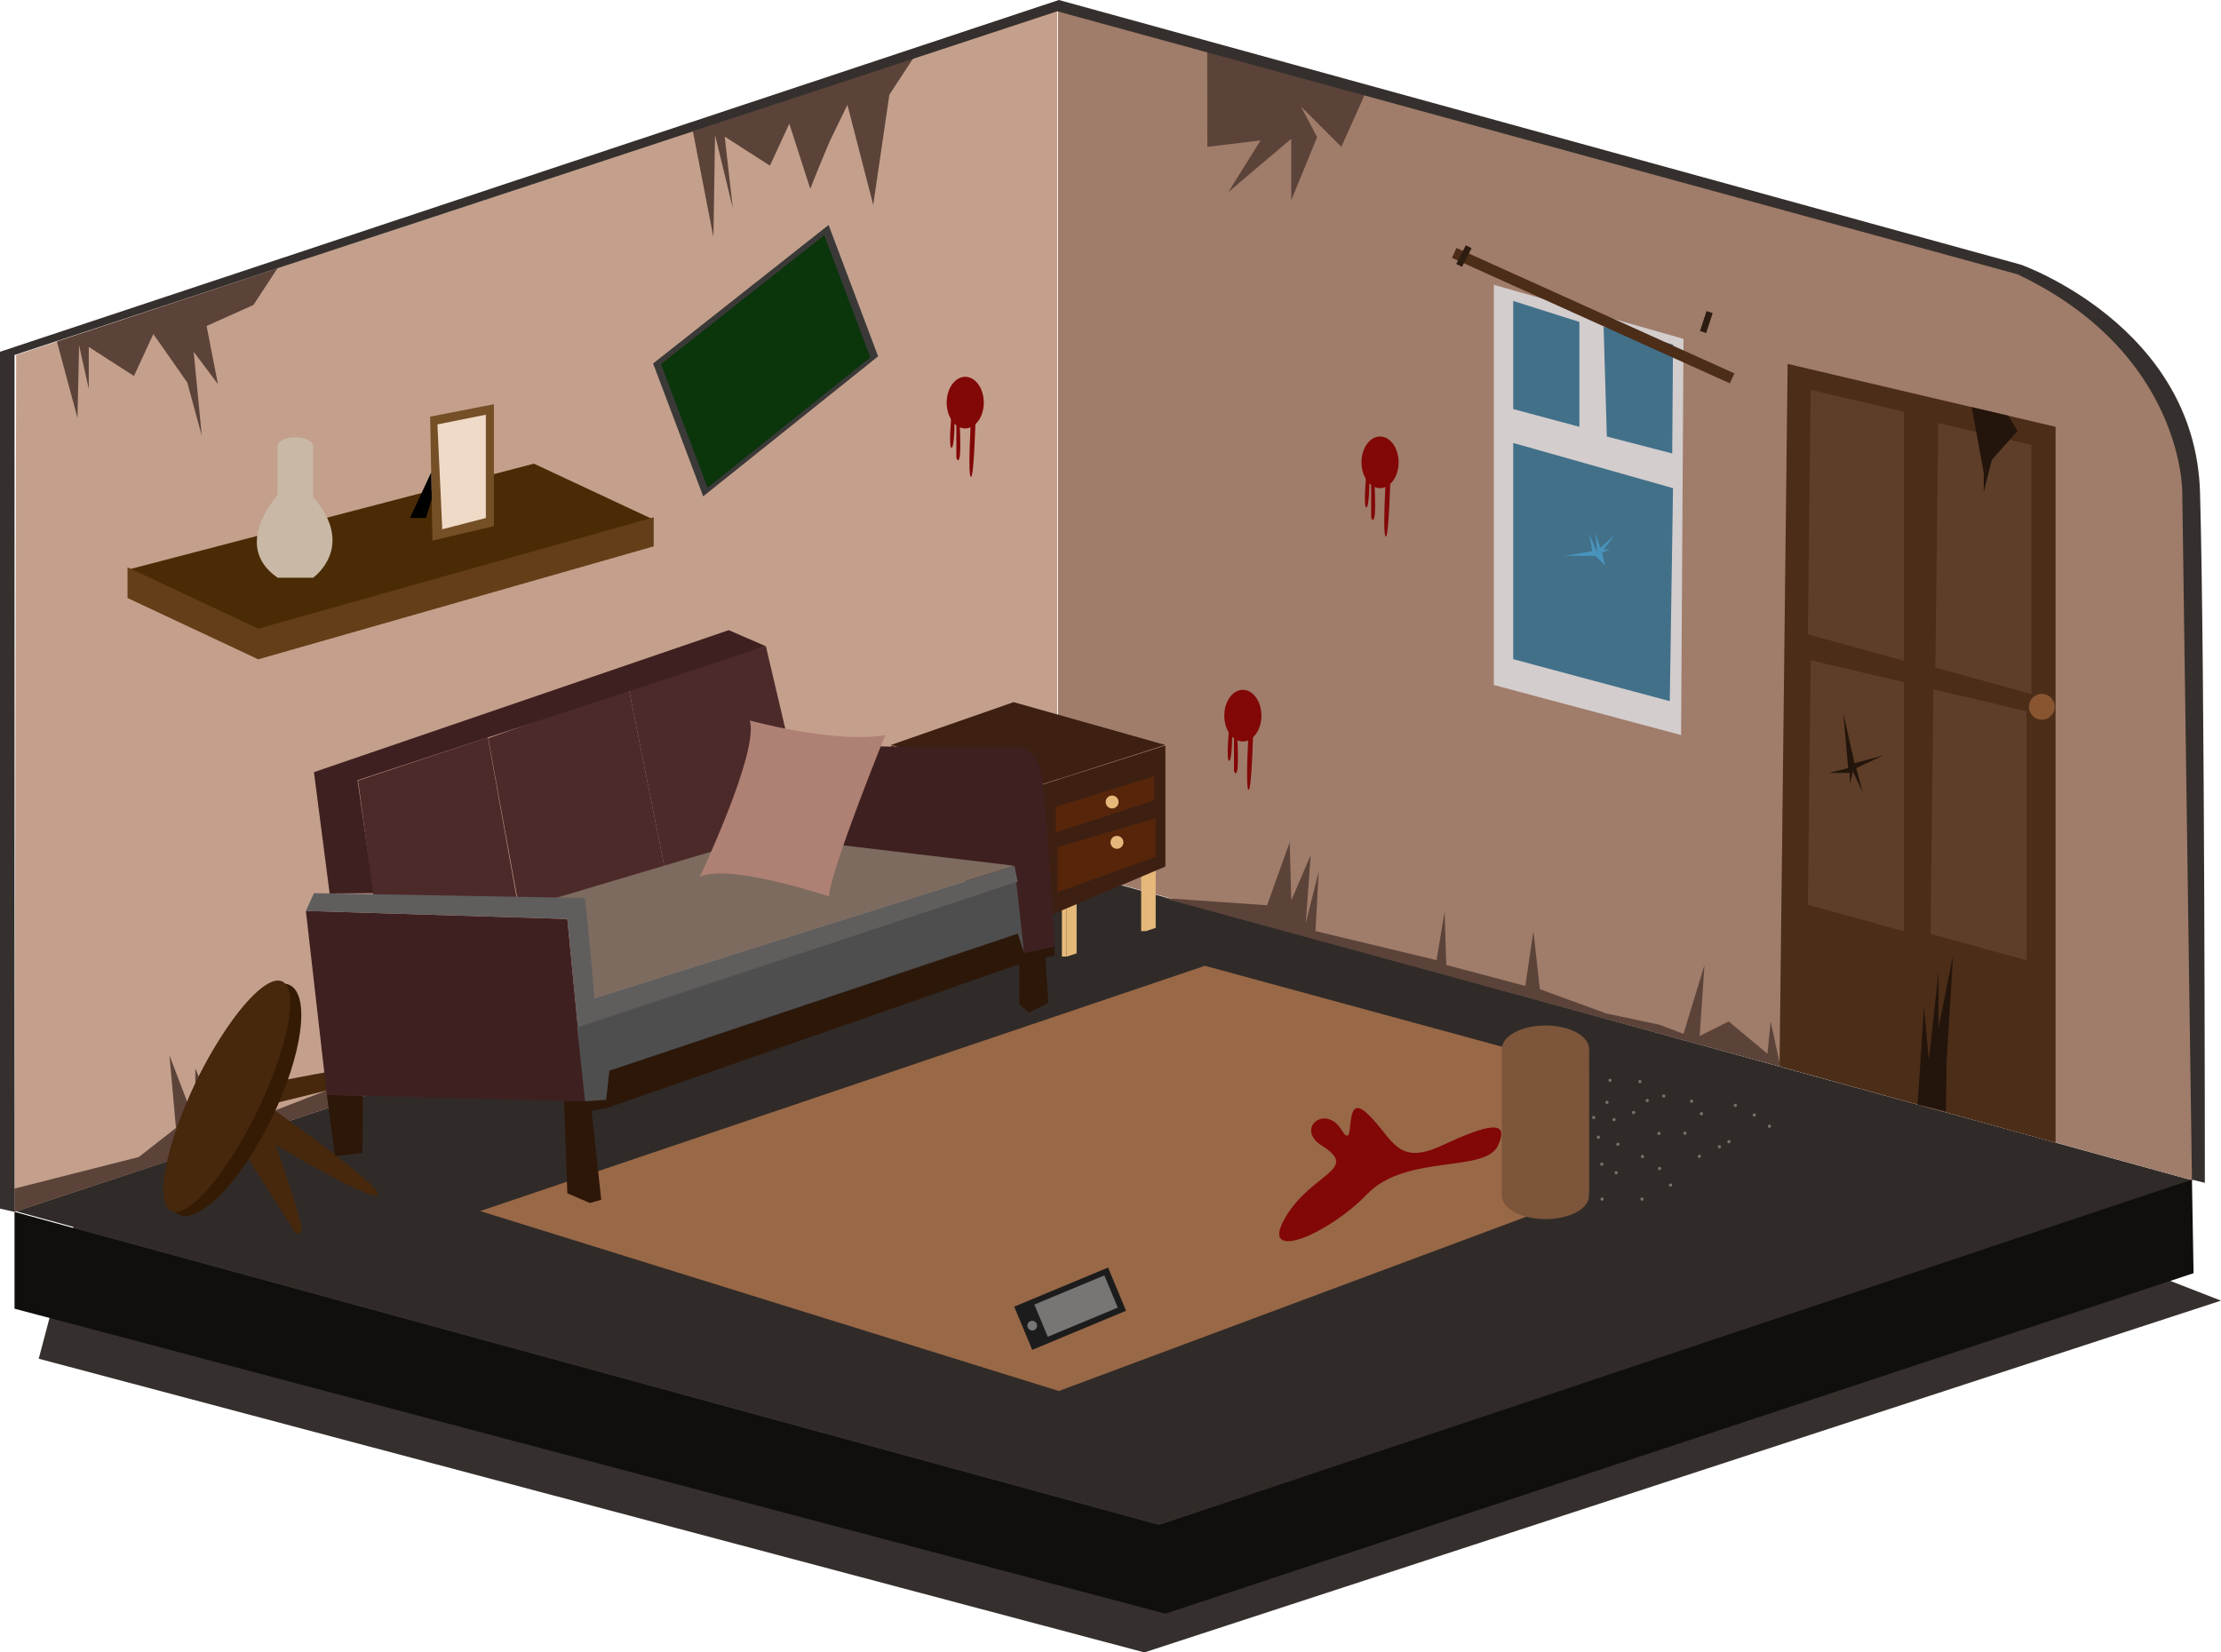<svg id="Calque_1" data-name="Calque 1" xmlns="http://www.w3.org/2000/svg" viewBox="0 0 1376 1024"><defs><style>.cls-1{fill:#35302d;}.cls-2{fill:#302b28;}.cls-3{fill:#3a1c05;}.cls-4{fill:#c4a08c;}.cls-5{fill:#a07c6a;}.cls-6{fill:#4c2a2a;}.cls-7{fill:#d3cdcd;}.cls-8{fill:#427089;}.cls-9{fill:#3a3938;}.cls-10{fill:#0b350b;}.cls-11{fill:#4893bc;}.cls-12{fill:#996847;}.cls-13{fill:#820707;}.cls-14{fill:#1c1c1c;}.cls-15{fill:#777675;}.cls-16{fill:#4c2d18;}.cls-17{fill:#5e3e28;}.cls-18{fill:#895531;}.cls-19{fill:#23150c;}.cls-20{fill:#5b4339;}.cls-21{fill:#47280d;}.cls-22{fill:#2d1c10;}.cls-23{fill:#351b04;}.cls-24{fill:#110f0e;}.cls-25{fill:none;stroke:#e0d082;stroke-miterlimit:10;stroke-width:4px;}.cls-26{fill:#3f2020;}.cls-27{fill:#2d1709;}.cls-28{fill:#e5b97a;}.cls-29{fill:#3d2012;}.cls-30{fill:#7c6b5e;}.cls-31{fill:#4f4e4e;}.cls-32{fill:#af8074;}.cls-33{fill:#56250a;}.cls-34{fill:#605d5d;}.cls-35{fill:#4b2b05;}.cls-36{fill:#633e18;}.cls-37{fill:#c9b8a6;}.cls-38{fill:#754f26;}.cls-39{fill:#efdac7;}.cls-40{fill:#7c553a;}.cls-41{fill:#7a6f6a;}</style></defs><polygon class="cls-1" points="24 842 709 1024 1376 806 1340 792 57 717 24 842"/><polygon class="cls-2" points="9.5 750.5 654.5 537.5 1358.5 731.5 718.5 944.5 9.5 750.5"/><path class="cls-3" d="M919,581" transform="translate(-287.5 -49.5)"/><polygon class="cls-4" points="9 751 10 220 74.89 198.47 655 6 655 537 9 751"/><path class="cls-5" d="M943,56l597,163s104,42,106,159,0,403,0,403L943,587Z" transform="translate(-287.5 -49.5)"/><polygon class="cls-6" points="474.5 400.5 502.5 519.5 413.5 546.5 389.5 426.5 474.5 400.5"/><polygon class="cls-7" points="925.5 176.5 1043 210 1041.5 455.5 925.5 424.5 925.5 176.5"/><polygon class="cls-8" points="937.5 186.5 978.5 199.5 978.5 264.5 937.5 253.5 937.5 186.5"/><polygon class="cls-8" points="993.5 202.5 1036.5 213.5 1036 281 995.5 270.5 993.5 202.5"/><polygon class="cls-8" points="937.5 274.5 1036.5 302.5 1034.5 434.5 937.5 408.5 937.5 274.5"/><polygon class="cls-9" points="404.63 225.24 513.35 139.41 544.02 220.82 435.65 307.59 404.63 225.24"/><polygon class="cls-10" points="409.52 225.62 510.66 145.77 539.19 221.51 438.38 302.23 409.52 225.62"/><polygon class="cls-11" points="989.5 342.5 988.5 330.5 991.5 339.5 1000.5 331.5 993.5 340.5 997.5 340.5 992.5 342.5 994.5 350.5 988.5 344.5 969.5 344.5 986.5 341.5 984.5 330.5 989.5 342.5"/><polygon class="cls-12" points="297.5 750.5 656 862 1102.5 695.5 746.5 598.5 297.5 750.5"/><path class="cls-13" d="M1106.5,759.5c-16.73-10.45,2-26,12-10s0-25,16-10,18,33,46,20,43-17,35,0-57,5-81,30-67,43-51,15S1130.5,774.5,1106.5,759.5Z" transform="translate(-287.5 -49.5)"/><path class="cls-13" d="M877,306s-2,21,0,21,2-20,2-20l1,2v24s1,4,2,0,0-23,0-23h7s-2,34,0,35,3-39,3-39Z" transform="translate(-287.5 -49.5)"/><path class="cls-13" d="M1134,343s-2,21,0,21,2-20,2-20l1,2v24s1,4,2,0,0-23,0-23h7s-2,34,0,35,3-39,3-39Z" transform="translate(-287.5 -49.5)"/><path class="cls-13" d="M1049,500s-2,21,0,21,2-20,2-20l1,2v24s1,4,2,0,0-23,0-23h7s-2,34,0,35,3-39,3-39Z" transform="translate(-287.5 -49.5)"/><rect class="cls-14" x="919" y="846" width="63" height="29" transform="translate(-545.35 382.27) rotate(-22.62)"/><rect class="cls-15" x="930.67" y="848.07" width="46.98" height="21.63" transform="translate(-544.44 383.55) rotate(-22.62)"/><circle class="cls-15" cx="639.5" cy="821.5" r="3"/><polygon class="cls-16" points="1102.5 660.85 1107.5 225.5 1273.5 264.5 1273.5 708.08 1102.5 660.85"/><polygon class="cls-17" points="1120.04 393.07 1121.78 241.56 1179.54 255.14 1179.54 409.5 1120.04 393.07"/><polygon class="cls-17" points="1199.06 413.69 1200.8 262.19 1258.56 275.76 1258.56 430.12 1199.06 413.69"/><polygon class="cls-17" points="1120.06 560.69 1121.8 409.19 1179.56 422.76 1179.56 577.12 1120.06 560.69"/><polygon class="cls-17" points="1196.06 578.69 1197.8 427.19 1255.56 440.76 1255.56 595.12 1196.06 578.69"/><circle class="cls-18" cx="1265" cy="438" r="8"/><polygon class="cls-19" points="1145 476 1142 442 1149 473 1167 468 1150 476 1154 491 1148 478 1146 486 1146 479 1133 479 1145 476"/><polygon class="cls-20" points="737 561 1103 661 1097 633 1095 653 1071 633 1053 642 1056 598 1043 640.66 1028 635 995 628 954 613 950 577 945 611 896 598 895 565 890 595 815 577 817 540 809 572 812 530 800 558 799 522 785 561 720.5 556.5 737 561"/><polygon class="cls-19" points="1221.57 252.3 1229 293 1229 305 1234 285 1250 267 1244.11 257.59 1221.57 252.3"/><polygon class="cls-20" points="9 751 363.89 633.47 286 649 265 608 273 654 256 654 223 608 238.04 662 137 701 121 662 121 696 105 654 109 699 86 717 9 736.56 9 751"/><path class="cls-21" d="M458.24,759s60.92,36.28,63.54,30.88-68.66-55.53-68.66-55.53L527.59,716s3.08-4.06,1.26-7.17-90.61,15-90.61,15l-12.58,32.8,14.43,9.22,31,48.37s.9.44,3.11-1.82S458.24,759,458.24,759Z" transform="translate(-287.5 -49.5)"/><rect class="cls-16" x="1180.12" y="241.67" width="188.9" height="6.77" transform="translate(-73.77 -552.25) rotate(24.3)"/><rect class="cls-22" x="1192.41" y="201.72" width="4" height="13" transform="translate(-60.46 -572.15) rotate(27.18)"/><rect class="cls-22" x="1342.7" y="242.49" width="4" height="13" transform="translate(-143.88 -454.44) rotate(18.08)"/><ellipse class="cls-23" cx="432.51" cy="731.05" rx="79" ry="26" transform="translate(-701.5 751.7) rotate(-64.13)"/><ellipse class="cls-21" cx="428.01" cy="728.86" rx="79" ry="21" transform="translate(-702.07 746.42) rotate(-64.13)"/><polygon class="cls-20" points="95 207 116 237 125 270 120 218 135 238 128 202 157 189 171.91 166.28 35.26 211.62 48 259 49 214 55 241 55 215 83 233 95 207"/><polygon class="cls-20" points="489 76.67 502 117 508 102 514 87.67 525 65 541 127 551 58.67 565.91 35.95 429.26 81.29 442 147 443 83.67 454 129 449 84.67 477 102.67 489 76.67"/><polygon class="cls-20" points="747.92 31.73 748 91 781 87 761 119 800 86 800 124 816 85 806 66 831 91 845.61 58.41 747.92 31.73"/><polygon class="cls-19" points="1188 684.52 1192 624 1195 657 1201 602 1201 637 1210 592 1206 658 1205.55 688.65 1188 684.52"/><polygon class="cls-24" points="9 751 9 811 722 1000 1359 789 1358 731 718 945 9 751"/><path class="cls-1" d="M296.5,800.5l-9-2v-531l656-218,596,164s108,38,111,141,3,428,3,428l-8-2-6-426s1-86-102-135l-595-163-646,213Z" transform="translate(-287.5 -49.5)"/><ellipse class="cls-13" cx="598" cy="249.5" rx="11.5" ry="16"/><ellipse class="cls-13" cx="855" cy="286.5" rx="11.5" ry="16"/><ellipse class="cls-13" cx="770" cy="443.5" rx="11.5" ry="16"/><circle class="cls-25" cx="501.34" cy="495.62" r="9"/><polyline class="cls-25" points="501.34 504.62 501.34 526.62 510.34 526.62"/><line class="cls-25" x1="510.84" y1="517.12" x2="501.34" y2="517.12"/><path class="cls-6" d="M509.34,533.24l80.43-26.74c5.74,32.17,12,66.83,17.73,99-29.33-.33-59.17.83-88.5.5C515.78,583.08,512.56,556.16,509.34,533.24Z" transform="translate(-287.5 -49.5)"/><polygon class="cls-6" points="389.5 426.5 413.5 546.5 364.5 566.5 320.5 556.5 302.5 457.5 389.5 426.5"/><polygon class="cls-26" points="204.22 553.67 231.5 553.5 221.5 483.5 474.5 400.5 451.5 390.5 194.5 478.5 204.22 553.67"/><polyline class="cls-27" points="376.5 686.5 366.5 688.5 372.5 743.5 365.5 745.5 351.5 739.5 349.5 684.5 349.5 682.5 349.87 682.5 375.5 681.5 377.5 663.5 631.5 578.5 634.5 590.5 653.5 586.5 653.5 592.13 647.68 593.37 649.5 621.5 637.5 627.5 631.5 622.5 631.5 600.5 631.5 597.5"/><polygon class="cls-26" points="202.5 678.5 362.5 682.5 351.5 569.5 189.5 564.5 202.5 678.5"/><polygon class="cls-27" points="202.5 678.5 224.88 679.06 224.5 714.5 207.5 716.5 202.5 678.5"/><polygon class="cls-28" points="716 535 716 575 710 577 710 536 716 535"/><polygon class="cls-28" points="707 538 707 577 710 577 710 536.15 707 538"/><polygon class="cls-28" points="667 550.79 667 590.79 661 592.79 661 551.79 667 550.79"/><polygon class="cls-28" points="657.89 553.79 657.89 592.79 660.89 592.79 660.89 551.94 657.89 553.79"/><polygon class="cls-29" points="627.99 435.12 721.84 461.62 635.99 489.12 552.05 461.62 627.99 435.12"/><polygon class="cls-29" points="552 462 552 513 637 573 722 537 722 462 637 489 552 462"/><polygon class="cls-30" points="362.5 565.5 368.5 618.5 628.5 536.5 497 511 337.11 558.59 362.5 565.5"/><polygon class="cls-31" points="377.5 663.5 375.5 681.5 362.5 682.5 357.5 636.5 630.5 546.5 634.5 590.5 630.5 578.5 377.5 663.5"/><path class="cls-26" d="M868,513h50s12-2,15,18,8,105,8,105l-19,4-6-54L777.5,569.5q-.5-29.5-1-59Z" transform="translate(-287.5 -49.5)"/><path class="cls-32" d="M752,496s53.2,14.55,84,9c-.2.45-33,81-35,100,0,0-63-21-80-12C721,593,758,515,752,496Z" transform="translate(-287.5 -49.5)"/><polygon class="cls-33" points="715 481 654 500 654 516 715 496 715 481"/><polygon class="cls-33" points="655 525 655 553 716 531 716 507 655 525"/><circle class="cls-28" cx="689" cy="497" r="4"/><circle class="cls-28" cx="692" cy="522" r="4"/><polygon class="cls-34" points="189.5 564.5 194.5 553.5 362.5 556.5 368.5 618.5 628.5 536.5 630.5 546.5 358 636.56 351.5 569.5 189.5 564.5"/><polygon class="cls-35" points="330.78 287.33 404.63 321.87 160.54 390.86 79.13 353.04 330.78 287.33"/><polygon class="cls-36" points="79 351.58 160 389.58 405 320.58 405 338.58 160 408.58 79 370.58 79 351.58"/><path class="cls-37" d="M459.5,325.5v31s-29,31,0,51h22s27-19,0-50v-32Z" transform="translate(-287.5 -49.5)"/><ellipse class="cls-37" cx="183" cy="276.5" rx="11" ry="5.5"/><polygon class="cls-38" points="267.91 335 306 326.04 306 250.5 266.5 258.18 267.91 335"/><polygon points="267.13 292.75 254 321 264 321 267.44 309.24 267.13 292.75"/><polygon class="cls-39" points="271 263 301 257 301 321 274 328 271 263"/><ellipse class="cls-40" cx="957.5" cy="741" rx="27" ry="14.5"/><ellipse class="cls-40" cx="957.5" cy="650" rx="27" ry="14.5"/><path class="cls-40" d="M1218,790" transform="translate(-287.5 -49.5)"/><rect class="cls-40" x="930.5" y="649.5" width="54" height="91"/><line class="cls-2" x1="984.5" y1="740.5" x2="1102.5" y2="694.5"/><polygon class="cls-2" points="984.5 663.35 984.5 762.5 1119.5 694.5 989.5 654.5 984.5 663.35"/><circle class="cls-41" cx="997.5" cy="669.5" r="1"/><circle class="cls-41" cx="999.99" cy="693.81" r="1"/><circle class="cls-41" cx="1012.08" cy="689.42" r="1"/><circle class="cls-41" cx="1002.35" cy="709.11" r="1"/><circle class="cls-41" cx="1001.28" cy="726.76" r="1"/><circle class="cls-41" cx="992.4" cy="721.41" r="1"/><circle class="cls-41" cx="990.26" cy="704.72" r="1"/><circle class="cls-41" cx="987.37" cy="692.52" r="1"/><circle class="cls-41" cx="1027.81" cy="702.37" r="1"/><circle class="cls-41" cx="1043.85" cy="702.26" r="1"/><circle class="cls-41" cx="1052.84" cy="716.59" r="1"/><circle class="cls-41" cx="1071.13" cy="707.5" r="1"/><circle class="cls-41" cx="1054.12" cy="690.17" r="1"/><circle class="cls-41" cx="1017.59" cy="716.74" r="1"/><circle class="cls-41" cx="1020.49" cy="681.98" r="1"/><circle class="cls-41" cx="1030.77" cy="679.22" r="1"/><circle class="cls-41" cx="1048.01" cy="682.41" r="1"/><circle class="cls-41" cx="1075.1" cy="685.02" r="1"/><circle class="cls-41" cx="1086.83" cy="690.96" r="1"/><circle class="cls-41" cx="1096.24" cy="697.91" r="1"/><circle class="cls-41" cx="1065.25" cy="710.65" r="1"/><circle class="cls-41" cx="1034.97" cy="734.41" r="1"/><circle class="cls-41" cx="1028.17" cy="724.13" r="1"/><circle class="cls-41" cx="1017.3" cy="743.1" r="1"/><circle class="cls-41" cx="992.54" cy="743.1" r="1"/><circle class="cls-41" cx="995.58" cy="683.13" r="1"/><circle class="cls-41" cx="1016" cy="670.24" r="1"/></svg>